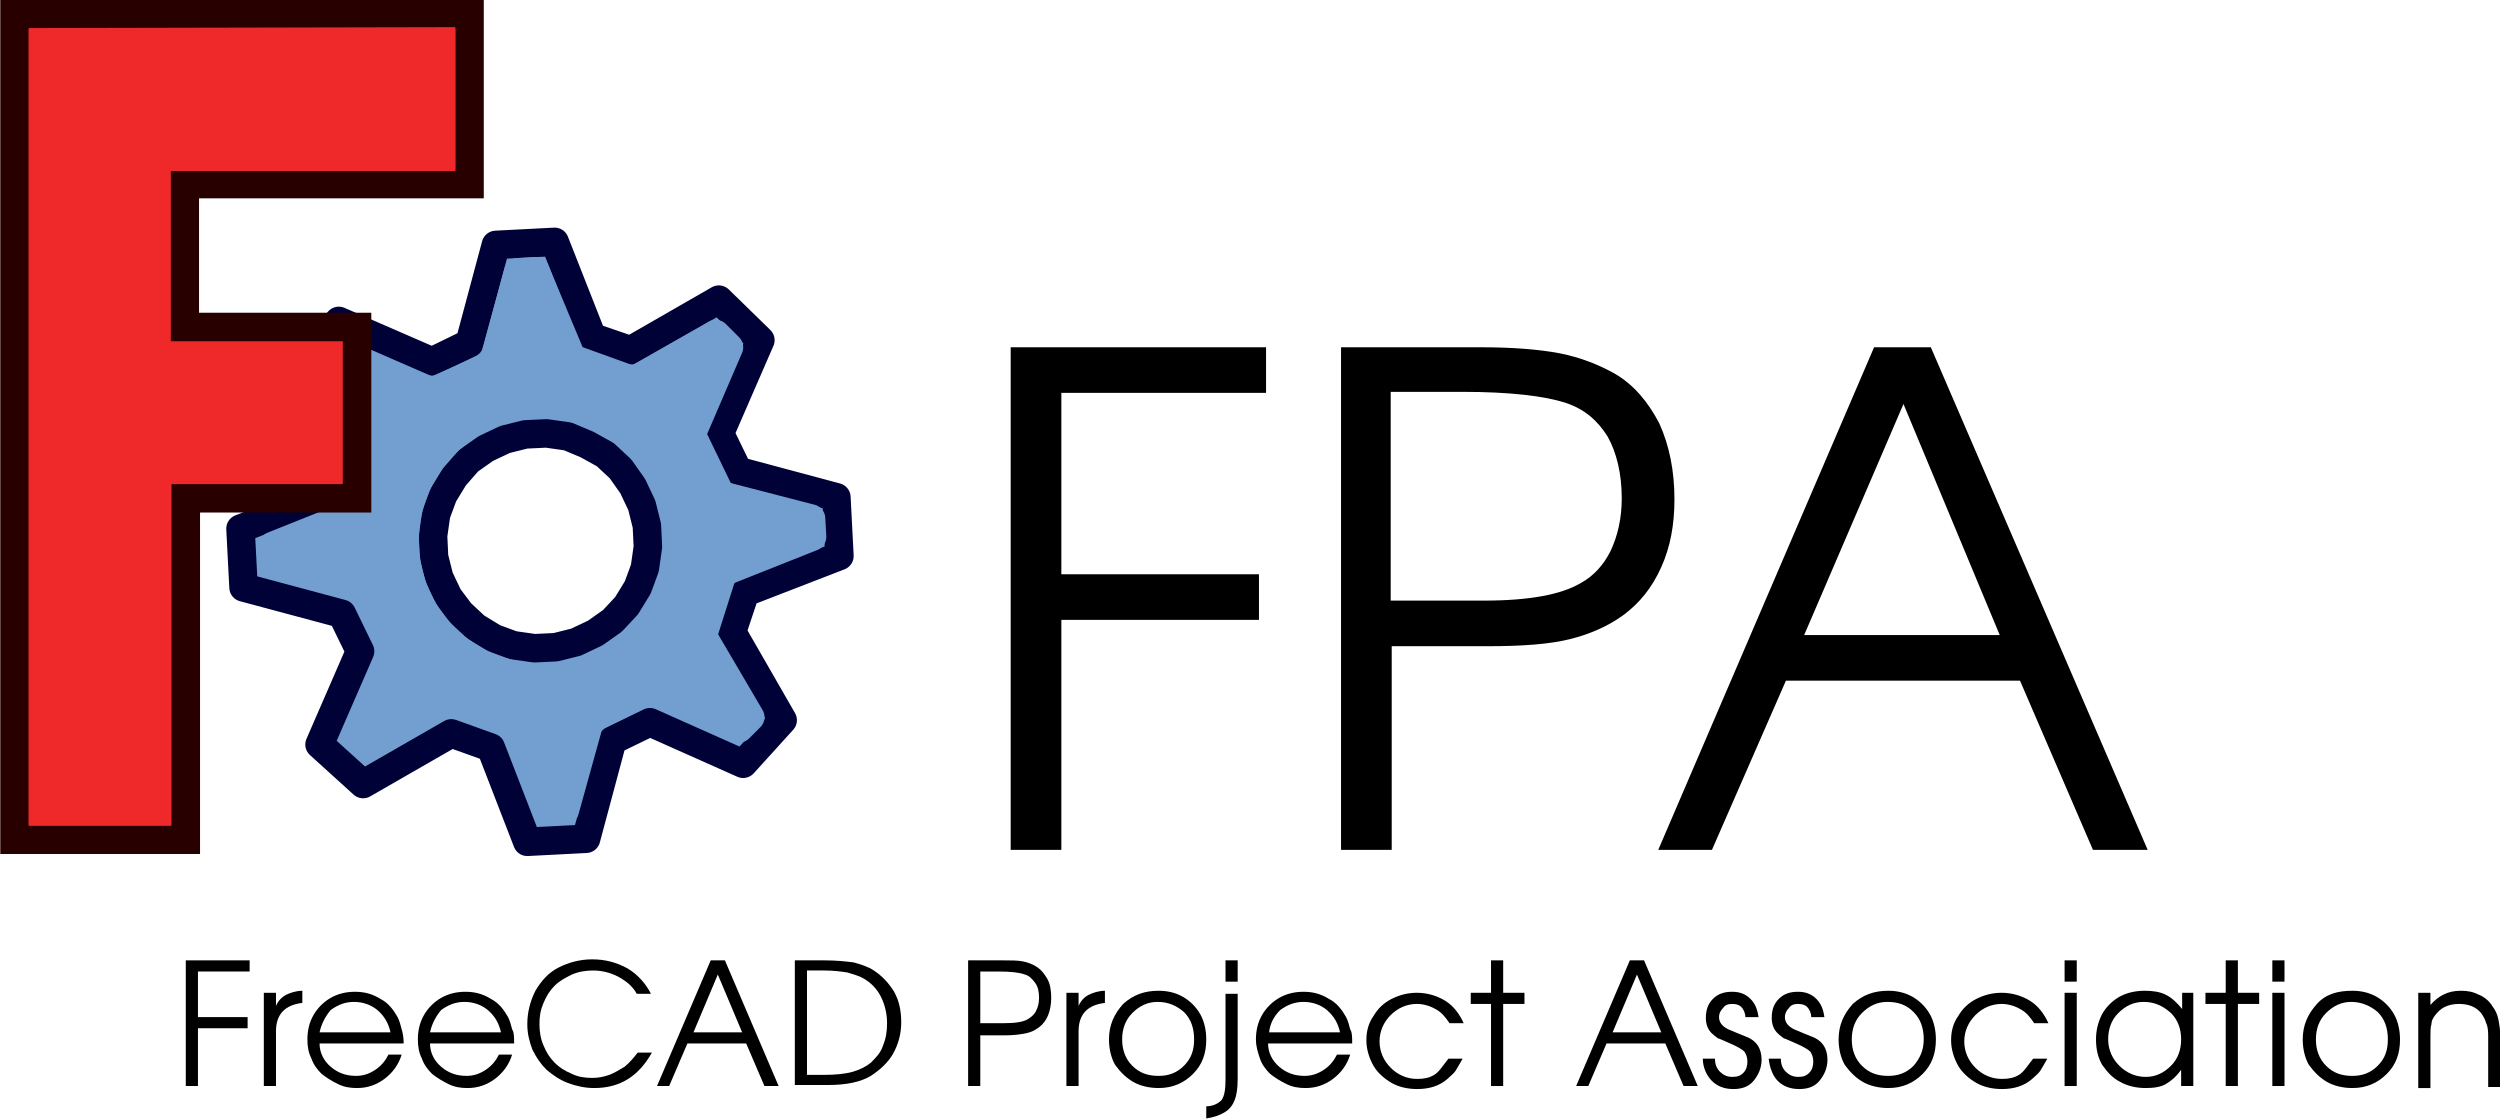 <?xml version="1.0" encoding="utf-8"?>
<!-- Generator: Adobe Illustrator 27.5.0, SVG Export Plug-In . SVG Version: 6.00 Build 0)  -->
<svg version="1.1"
	 id="svg1121" xmlns:dc="http://purl.org/dc/elements/1.1/" xmlns:inkscape="http://www.inkscape.org/namespaces/inkscape" xmlns:sodipodi="http://sodipodi.sourceforge.net/DTD/sodipodi-0.dtd" xmlns:svg="http://www.w3.org/2000/svg" xmlns:cc="http://creativecommons.org/ns#" xmlns:rdf="http://www.w3.org/1999/02/22-rdf-syntax-ns#"
	 xmlns="http://www.w3.org/2000/svg" xmlns:xlink="http://www.w3.org/1999/xlink" x="0px" y="0px" viewBox="0 0 246.7 110.4"
	 style="enable-background:new 0 0 246.7 110.4;" xml:space="preserve">
<style type="text/css">
	
		.st0{fill-rule:evenodd;clip-rule:evenodd;fill:url(#path3659-5-9-6-6_00000062159559406065373850000005023399515258205082_);stroke:#000137;stroke-width:2.812;stroke-linecap:round;stroke-linejoin:round;stroke-miterlimit:11.339;}
	.st1{fill:none;stroke:#729FCF;stroke-width:2.812;stroke-linecap:round;stroke-linejoin:round;stroke-miterlimit:11.339;}
	
		.st2{fill-rule:evenodd;clip-rule:evenodd;fill:url(#rect3663-8-7-7-1_00000045601676350928402770000017772596137064687295_);stroke:#280000;stroke-width:2.812;stroke-miterlimit:11.339;}
	.st3{fill:none;stroke:#EF2929;stroke-width:2.812;stroke-miterlimit:11.339;}
	.st4{enable-background:new    ;}
</style>
<sodipodi:namedview  bordercolor="#666666" borderopacity="1.0" id="base" inkscape:current-layer="layer1" inkscape:cx="207.08193" inkscape:cy="-2.6080848" inkscape:deskcolor="#d1d1d1" inkscape:document-units="mm" inkscape:guide-bbox="true" inkscape:pagecheckerboard="0" inkscape:pageopacity="0.0" inkscape:pageshadow="2" inkscape:showpageshadow="2" inkscape:snap-global="false" inkscape:window-height="1016" inkscape:window-maximized="1" inkscape:window-width="1850" inkscape:window-x="70" inkscape:window-y="27" inkscape:zoom="0.9585578" pagecolor="#ffffff" showgrid="false" showguides="true">
	<sodipodi:guide  id="guide2227" inkscape:locked="false" orientation="1,0" position="35.233,5.493"></sodipodi:guide>
	<sodipodi:guide  id="guide2229" inkscape:locked="false" orientation="0,1" position="-0.468,36.608"></sodipodi:guide>
	<sodipodi:guide  id="guide2231" inkscape:locked="false" orientation="0,1" position="-10.296,-39.366"></sodipodi:guide>
	<sodipodi:guide  id="guide2237" inkscape:locked="false" orientation="1,0" position="-0.046,2.553"></sodipodi:guide>
</sodipodi:namedview>
<g id="layer1" transform="translate(-38.266,-166.532)" inkscape:groupmode="layer" inkscape:label="Layer 1">
	<g id="g2681">
		
			<linearGradient id="path3659-5-9-6-6_00000163033941777555048220000001062811979554868920_" gradientUnits="userSpaceOnUse" x1="-103.599" y1="290.657" x2="-114.179" y2="322.397" gradientTransform="matrix(1.207 0 0 -1.207 375.205 1046.119)">
			<stop  offset="0" style="stop-color:#204A87"/>
			<stop  offset="1" style="stop-color:#729FCF"/>
		</linearGradient>
		
			<path id="path3659-5-9-6-6" inkscape:connector-curvature="0" style="fill-rule:evenodd;clip-rule:evenodd;fill:url(#path3659-5-9-6-6_00000163033941777555048220000001062811979554868920_);stroke:#000137;stroke-width:2.812;stroke-linecap:round;stroke-linejoin:round;stroke-miterlimit:11.339;" d="
			M109.2,196.1l-8.7,5l-3.8-1.3l-3.7-9.4l-5.8,0.3l-2.6,9.7l-3.7,1.8l-9.2-4l-3.9,4.3l5,8.7l-1.4,3.8l-9.4,3.7l0.3,5.8l9.7,2.6
			l1.8,3.7l-4,9.2l4.3,3.9l8.7-5l3.9,1.4l3.6,9.3l5.8-0.3l2.6-9.7l3.7-1.8l9.2,4.1l3.9-4.3l-5-8.7l1.3-3.9l9.3-3.6l-0.3-5.8
			l-9.7-2.6l-1.8-3.7l4-9.2L109.2,196.1z M96.2,210.4l1.8,1l1.5,1.4l1.2,1.7l0.9,1.9l0.5,2l0.1,2.1l-0.3,2.1l-0.7,1.9l-1.1,1.8
			l-1.4,1.5l-1.7,1.2l-1.9,0.9l-2,0.5l-2.1,0.1l-2.1-0.3l-1.9-0.7l-1.8-1.1l-1.5-1.4l-1.2-1.6l-0.9-1.9l-0.5-2l-0.1-2.1l0.3-2.1
			l0.7-1.9l1.1-1.8l1.4-1.6l1.7-1.2l1.9-0.9l2-0.5l2.1-0.1l2.1,0.3L96.2,210.4L96.2,210.4z"/>
		<path id="path3659-5-6-1-1-2" inkscape:connector-curvature="0" class="st1" d="M108.9,199.5l-8.1,4.6l-6.1-2.2l-3.6-8.6l-1.7,0.1
			l-2.5,9.1l-6,2.7l-8.5-3.7l-1.1,1.3l4.7,8.2l-2.3,6l-8.5,3.4l0.1,1.8l9,2.5l2.8,6l-3.7,8.4l1.3,1.1l8-4.6l6.4,2.3l3.2,8.6l1.7,0
			l2.5-9l5.9-2.9l8.8,3.8l1.1-1.1l-4.7-8l2-6.3l8.8-3.5l-0.1-1.8l-8.9-2.3l-2.9-6l3.7-8.6L108.9,199.5z"/>
		<circle id="path3898-2-8-9" class="st1" cx="91.7" cy="219.9" r="13.5"/>
		
			<linearGradient id="rect3663-8-7-7-1_00000016760554600544868350000012949121973764354696_" gradientUnits="userSpaceOnUse" x1="-247.709" y1="261.572" x2="-252.412" y2="322.702" gradientTransform="matrix(1.196 0 0 -1.196 397.866 1034.673)">
			<stop  offset="0" style="stop-color:#A40000"/>
			<stop  offset="1" style="stop-color:#EF2929"/>
		</linearGradient>
		
			<path id="rect3663-8-7-7-1" inkscape:connector-curvature="0" style="fill-rule:evenodd;clip-rule:evenodd;fill:url(#rect3663-8-7-7-1_00000016760554600544868350000012949121973764354696_);stroke:#280000;stroke-width:2.812;stroke-miterlimit:11.339;" d="
			M39.7,167.9l0,81.5h16.9v-33.7h16.9v-16.9H56.5v-14.1h28.1v-16.9L39.7,167.9z"/>
		<path id="rect3663-8-3-0-9-2" inkscape:connector-curvature="0" class="st3" d="M42.5,170.7v75.9h11.2v-33.7h16.9v-11.2H53.7V182
			h28.1v-11.2H42.5z"/>
		<g class="st4">
			<path d="M138,250.4v-49.6h25.2v4.5H143v17.9h19.5v4.5H143v22.7H138z"/>
			<path d="M170.6,250.4v-49.6h13.7c3.2,0,5.8,0.2,7.9,0.6c2,0.4,3.8,1.1,5.4,2c1.9,1.1,3.3,2.8,4.4,4.9c1,2.2,1.5,4.7,1.5,7.5
				c0,2.5-0.4,4.7-1.3,6.7c-0.9,2-2.1,3.5-3.7,4.7c-1.5,1.1-3.3,1.9-5.3,2.4c-2,0.5-4.7,0.7-8.1,0.7h-9.5v20.1H170.6z M175.5,225.8
				h9.2c4.5,0,7.6-0.6,9.5-1.7c1.3-0.7,2.3-1.8,3-3.2c0.7-1.5,1.1-3.2,1.1-5.2c0-2.4-0.5-4.5-1.4-6.1c-1-1.6-2.3-2.7-4.1-3.3
				c-2.1-0.7-5.6-1.1-10.2-1.1h-7.1V225.8z"/>
			<path d="M201.9,250.4l21.3-49.6h5.6l21.4,49.6h-5.4l-7.2-16.7h-23.1l-7.3,16.7H201.9z M216.3,229.2h19.3l-9.5-22.8L216.3,229.2z"
				/>
		</g>
		<g class="st4">
			<path d="M56.6,273.7v-12.4h6.3v1.1h-5.1v4.5h4.9v1.1h-4.9v5.7H56.6z"/>
			<path d="M64.3,273.7v-9.2h1.2v1.3c0.2-0.5,0.6-0.9,1-1.1c0.4-0.2,1-0.4,1.6-0.4v1.2c-1.7,0.2-2.6,1.1-2.6,2.8v5.4H64.3z"/>
			<path d="M78.1,269.5h-8.3c0,0.9,0.4,1.7,1.1,2.3c0.7,0.6,1.5,0.9,2.5,0.9c0.7,0,1.3-0.2,1.9-0.6c0.6-0.4,1-0.9,1.3-1.5h1.3
				c-0.3,1-0.9,1.8-1.7,2.4s-1.7,0.9-2.7,0.9c-0.7,0-1.3-0.1-1.9-0.4c-0.6-0.3-1.1-0.6-1.6-1c-0.4-0.4-0.8-0.9-1-1.5
				c-0.3-0.6-0.4-1.2-0.4-1.9c0-0.9,0.2-1.7,0.6-2.4c0.4-0.7,1-1.3,1.7-1.7c0.7-0.4,1.5-0.6,2.4-0.6c0.9,0,1.7,0.2,2.5,0.7
				c0.8,0.4,1.3,1.1,1.7,1.8c0.2,0.4,0.3,0.8,0.4,1.2C78,268.4,78.1,268.9,78.1,269.5z M69.8,268.4h7c-0.2-0.9-0.6-1.6-1.3-2.2
				c-0.6-0.5-1.4-0.8-2.3-0.8c-0.9,0-1.6,0.3-2.3,0.8C70.4,266.8,70,267.5,69.8,268.4z"/>
			<path d="M89,269.5h-8.3c0,0.9,0.4,1.7,1.1,2.3c0.7,0.6,1.5,0.9,2.5,0.9c0.7,0,1.3-0.2,1.9-0.6c0.6-0.4,1-0.9,1.3-1.5h1.3
				c-0.3,1-0.9,1.8-1.7,2.4s-1.7,0.9-2.7,0.9c-0.7,0-1.3-0.1-1.9-0.4c-0.6-0.3-1.1-0.6-1.6-1c-0.4-0.4-0.8-0.9-1-1.5
				c-0.3-0.6-0.4-1.2-0.4-1.9c0-0.9,0.2-1.7,0.6-2.4c0.4-0.7,1-1.3,1.7-1.7c0.7-0.4,1.5-0.6,2.4-0.6c0.9,0,1.7,0.2,2.5,0.7
				c0.8,0.4,1.3,1.1,1.7,1.8c0.2,0.4,0.3,0.8,0.4,1.2C89,268.4,89,268.9,89,269.5z M80.7,268.4h7c-0.2-0.9-0.6-1.6-1.3-2.2
				c-0.6-0.5-1.4-0.8-2.3-0.8c-0.9,0-1.6,0.3-2.3,0.8C81.3,266.8,80.9,267.5,80.7,268.4z"/>
			<path d="M101.2,270.4h1.4c-1.3,2.3-3.1,3.5-5.7,3.5c-0.9,0-1.8-0.2-2.6-0.5c-0.8-0.3-1.5-0.8-2.1-1.3c-0.6-0.6-1-1.2-1.4-2
				c-0.3-0.8-0.5-1.6-0.5-2.5c0-1.2,0.3-2.3,0.8-3.3c0.6-1,1.3-1.8,2.3-2.3s2.1-0.8,3.3-0.8c1.3,0,2.4,0.3,3.5,0.9
				c1,0.6,1.8,1.5,2.3,2.5h-1.4c-0.2-0.4-0.5-0.7-0.7-0.9s-0.5-0.4-0.8-0.6c-0.8-0.5-1.8-0.8-2.8-0.8c-0.7,0-1.4,0.1-2.1,0.4
				c-0.6,0.3-1.2,0.6-1.7,1.1c-0.5,0.5-0.8,1-1.1,1.7c-0.3,0.7-0.4,1.3-0.4,2.1c0,0.7,0.1,1.4,0.4,2.1c0.3,0.7,0.6,1.2,1.1,1.7
				c0.5,0.5,1,0.8,1.7,1.1c0.6,0.3,1.3,0.4,2,0.4c0.6,0,1.1-0.1,1.7-0.3c0.5-0.2,1-0.5,1.5-0.8C100.4,271.4,100.8,270.9,101.2,270.4
				z"/>
			<path d="M103.1,273.7l5.3-12.4h1.4l5.3,12.4h-1.4l-1.8-4.2h-5.8l-1.8,4.2H103.1z M106.7,268.4h4.8l-2.4-5.7L106.7,268.4z"/>
			<path d="M116.7,273.7v-12.4h2.9c1.2,0,2.1,0.1,2.9,0.2c0.7,0.2,1.4,0.4,2,0.8c0.9,0.6,1.5,1.3,2,2.1c0.5,0.9,0.7,1.9,0.7,3
				c0,1.2-0.3,2.2-0.8,3.1c-0.5,0.9-1.3,1.6-2.2,2.2c-1,0.6-2.4,0.9-4.2,0.9H116.7z M117.9,272.6h1.7c1.1,0,2.1-0.1,2.8-0.3
				s1.3-0.5,1.8-0.9c0.5-0.5,1-1,1.2-1.7c0.3-0.7,0.4-1.4,0.4-2.2c0-0.9-0.2-1.8-0.6-2.6s-1-1.4-1.7-1.8c-0.5-0.3-1-0.4-1.6-0.6
				c-0.6-0.1-1.4-0.2-2.3-0.2h-1.7V272.6z"/>
			<path d="M133.8,273.7v-12.4h3.4c0.8,0,1.5,0,2,0.1c0.5,0.1,1,0.3,1.3,0.5c0.5,0.3,0.8,0.7,1.1,1.2c0.3,0.5,0.4,1.2,0.4,1.9
				c0,0.6-0.1,1.2-0.3,1.7c-0.2,0.5-0.5,0.9-0.9,1.2c-0.4,0.3-0.8,0.5-1.3,0.6c-0.5,0.1-1.2,0.2-2,0.2H135v5H133.8z M135,267.5h2.3
				c1.1,0,1.9-0.1,2.4-0.4c0.3-0.2,0.6-0.4,0.8-0.8s0.3-0.8,0.3-1.3c0-0.6-0.1-1.1-0.4-1.5s-0.6-0.7-1-0.8c-0.5-0.2-1.4-0.3-2.6-0.3
				H135V267.5z"/>
			<path d="M143.5,273.7v-9.2h1.2v1.3c0.2-0.5,0.6-0.9,1-1.1c0.4-0.2,1-0.4,1.6-0.4v1.2c-1.7,0.2-2.6,1.1-2.6,2.8v5.4H143.5z"/>
			<path d="M152.6,264.3c0.9,0,1.7,0.2,2.4,0.6c0.7,0.4,1.3,1,1.7,1.7c0.4,0.7,0.6,1.6,0.6,2.5c0,1.4-0.4,2.5-1.3,3.4
				c-0.9,0.9-2,1.4-3.4,1.4c-0.9,0-1.8-0.2-2.5-0.6c-0.7-0.4-1.3-1-1.8-1.7c-0.4-0.7-0.6-1.6-0.6-2.5c0-1.4,0.5-2.5,1.4-3.5
				C150.1,264.7,151.2,264.3,152.6,264.3z M152.5,265.4c-1,0-1.8,0.4-2.5,1.1c-0.7,0.7-1,1.6-1,2.6c0,1,0.3,1.9,1,2.6
				c0.7,0.7,1.5,1,2.6,1c1,0,1.8-0.3,2.5-1s1-1.5,1-2.6c0-1.1-0.3-2-1-2.7C154.4,265.8,153.6,265.4,152.5,265.4z"/>
			<path d="M160.4,264.5v8.5c0,0.9-0.1,1.6-0.3,2.1c-0.2,0.5-0.5,0.9-1,1.2c-0.5,0.3-1.1,0.5-1.8,0.6v-1.2c0.7,0,1.2-0.3,1.5-0.6
				c0.3-0.4,0.4-1.1,0.4-2v-8.5H160.4z M159.2,263.4v-2.1h1.2v2.1H159.2z"/>
			<path d="M171.7,269.5h-8.3c0,0.9,0.4,1.7,1.1,2.3c0.7,0.6,1.5,0.9,2.5,0.9c0.7,0,1.3-0.2,1.9-0.6c0.6-0.4,1-0.9,1.3-1.5h1.3
				c-0.3,1-0.9,1.8-1.7,2.4s-1.7,0.9-2.7,0.9c-0.7,0-1.3-0.1-1.9-0.4c-0.6-0.3-1.1-0.6-1.6-1c-0.4-0.4-0.8-0.9-1-1.5
				s-0.4-1.2-0.4-1.9c0-0.9,0.2-1.7,0.6-2.4c0.4-0.7,1-1.3,1.7-1.7c0.7-0.4,1.5-0.6,2.4-0.6c0.9,0,1.7,0.2,2.5,0.7
				c0.8,0.4,1.3,1.1,1.7,1.8c0.2,0.4,0.3,0.8,0.4,1.2C171.7,268.4,171.7,268.9,171.7,269.5z M163.5,268.4h7
				c-0.2-0.9-0.6-1.6-1.3-2.2c-0.6-0.5-1.4-0.8-2.3-0.8c-0.9,0-1.6,0.3-2.3,0.8C164,266.8,163.6,267.5,163.5,268.4z"/>
			<path d="M181.2,271h1.4c-0.3,0.5-0.5,0.9-0.7,1.2s-0.5,0.5-0.8,0.8c-0.8,0.7-1.8,1-3,1c-0.9,0-1.8-0.2-2.5-0.6s-1.4-1-1.8-1.7
				c-0.4-0.7-0.7-1.6-0.7-2.5c0-0.9,0.2-1.7,0.7-2.4c0.4-0.7,1-1.3,1.8-1.7c0.8-0.4,1.6-0.6,2.5-0.6c1,0,2,0.3,2.8,0.8
				c0.8,0.5,1.4,1.3,1.8,2.2h-1.4c-0.4-0.6-0.8-1.1-1.4-1.4c-0.5-0.3-1.2-0.5-1.8-0.5c-1,0-1.9,0.4-2.6,1.1s-1.1,1.6-1.1,2.6
				c0,1,0.4,1.9,1.1,2.6c0.7,0.7,1.6,1.1,2.6,1.1c0.7,0,1.2-0.1,1.7-0.4S180.7,271.6,181.2,271z"/>
			<path d="M185.4,273.7v-8.1h-2v-1.1h2v-3.2h1.2v3.2h2.1v1.1h-2.1v8.1H185.4z"/>
			<path d="M193.8,273.7l5.3-12.4h1.4l5.3,12.4h-1.4l-1.8-4.2h-5.8l-1.8,4.2H193.8z M197.4,268.4h4.8l-2.4-5.7L197.4,268.4z"/>
			<path d="M206.3,271h1.2c0,0.6,0.2,1,0.5,1.3s0.7,0.5,1.2,0.5c0.5,0,0.8-0.1,1.1-0.4c0.3-0.3,0.4-0.7,0.4-1.1c0-0.4-0.1-0.7-0.3-1
				c-0.2-0.2-0.7-0.5-1.4-0.8c-0.7-0.3-1.1-0.5-1.2-0.5c-0.1-0.1-0.3-0.2-0.5-0.4c-0.5-0.4-0.7-1-0.7-1.6c0-0.8,0.2-1.4,0.7-1.9
				c0.5-0.5,1.1-0.7,1.9-0.7c0.7,0,1.3,0.2,1.8,0.7c0.5,0.5,0.7,1.1,0.8,1.8h-1.3c0-0.4-0.2-0.8-0.4-1c-0.2-0.2-0.5-0.3-0.9-0.3
				c-0.4,0-0.7,0.1-0.9,0.4c-0.3,0.3-0.4,0.6-0.4,0.9c0,0.5,0.3,0.9,0.9,1.2c0.7,0.3,1.2,0.5,1.7,0.7c1.1,0.4,1.6,1.2,1.6,2.3
				c0,0.8-0.3,1.5-0.8,2.1s-1.2,0.8-2,0.8c-0.9,0-1.6-0.3-2.1-0.8S206.3,271.9,206.3,271z"/>
			<path d="M212.8,271h1.2c0,0.6,0.2,1,0.5,1.3s0.7,0.5,1.2,0.5c0.5,0,0.8-0.1,1.1-0.4c0.3-0.3,0.4-0.7,0.4-1.1c0-0.4-0.1-0.7-0.3-1
				c-0.2-0.2-0.7-0.5-1.4-0.8c-0.7-0.3-1.1-0.5-1.2-0.5c-0.1-0.1-0.3-0.2-0.5-0.4c-0.5-0.4-0.7-1-0.7-1.6c0-0.8,0.2-1.4,0.7-1.9
				c0.5-0.5,1.1-0.7,1.9-0.7c0.7,0,1.3,0.2,1.8,0.7c0.5,0.5,0.7,1.1,0.8,1.8h-1.3c0-0.4-0.2-0.8-0.4-1c-0.2-0.2-0.5-0.3-0.9-0.3
				c-0.4,0-0.7,0.1-0.9,0.4c-0.3,0.3-0.4,0.6-0.4,0.9c0,0.5,0.3,0.9,0.9,1.2c0.7,0.3,1.2,0.5,1.7,0.7c1.1,0.4,1.6,1.2,1.6,2.3
				c0,0.8-0.3,1.5-0.8,2.1s-1.2,0.8-2,0.8c-0.9,0-1.6-0.3-2.1-0.8S212.9,271.9,212.8,271z"/>
			<path d="M224.6,264.3c0.9,0,1.7,0.2,2.4,0.6c0.7,0.4,1.3,1,1.7,1.7s0.6,1.6,0.6,2.5c0,1.4-0.4,2.5-1.3,3.4
				c-0.9,0.9-2,1.4-3.4,1.4c-0.9,0-1.8-0.2-2.5-0.6c-0.7-0.4-1.3-1-1.8-1.7c-0.4-0.7-0.6-1.6-0.6-2.5c0-1.4,0.5-2.5,1.4-3.5
				C222.1,264.7,223.2,264.3,224.6,264.3z M224.5,265.4c-1,0-1.8,0.4-2.5,1.1c-0.7,0.7-1,1.6-1,2.6c0,1,0.3,1.9,1,2.6
				c0.7,0.7,1.5,1,2.6,1c1,0,1.8-0.3,2.5-1c0.6-0.7,1-1.5,1-2.6c0-1.1-0.3-2-1-2.7S225.6,265.4,224.5,265.4z"/>
			<path d="M238.9,271h1.4c-0.3,0.5-0.5,0.9-0.7,1.2s-0.5,0.5-0.8,0.8c-0.8,0.7-1.8,1-3,1c-0.9,0-1.8-0.2-2.5-0.6s-1.4-1-1.8-1.7
				c-0.4-0.7-0.7-1.6-0.7-2.5c0-0.9,0.2-1.7,0.7-2.4c0.4-0.7,1-1.3,1.8-1.7c0.8-0.4,1.6-0.6,2.5-0.6c1,0,2,0.3,2.8,0.8
				c0.8,0.5,1.4,1.3,1.8,2.2h-1.4c-0.4-0.6-0.8-1.1-1.4-1.4c-0.5-0.3-1.2-0.5-1.8-0.5c-1,0-1.9,0.4-2.6,1.1s-1.1,1.6-1.1,2.6
				c0,1,0.4,1.9,1.1,2.6c0.7,0.7,1.6,1.1,2.6,1.1c0.7,0,1.2-0.1,1.7-0.4S238.4,271.6,238.9,271z"/>
			<path d="M242,263.4v-2.1h1.2v2.1H242z M242,273.7v-9.2h1.2v9.2H242z"/>
			<path d="M254.7,264.5v9.2h-1.2v-1.6c-0.5,0.7-1,1.1-1.5,1.4s-1.2,0.4-2,0.4c-0.9,0-1.8-0.2-2.5-0.6c-0.8-0.4-1.3-1-1.8-1.7
				c-0.4-0.7-0.6-1.5-0.6-2.5c0-0.9,0.2-1.7,0.6-2.5c0.4-0.7,1-1.3,1.7-1.7c0.7-0.4,1.6-0.6,2.5-0.6c0.8,0,1.5,0.1,2.1,0.4
				c0.6,0.3,1.1,0.8,1.6,1.4v-1.6H254.7z M249.8,265.4c-1,0-1.8,0.4-2.5,1.1c-0.7,0.7-1,1.6-1,2.6c0,1,0.4,1.9,1.1,2.6
				c0.7,0.7,1.6,1.1,2.6,1.1c1,0,1.8-0.4,2.5-1.1c0.7-0.7,1-1.6,1-2.6c0-1-0.3-1.9-1-2.6C251.7,265.8,250.9,265.4,249.8,265.4z"/>
			<path d="M257.9,273.7v-8.1h-2v-1.1h2v-3.2h1.2v3.2h2.1v1.1h-2.1v8.1H257.9z"/>
			<path d="M262.5,263.4v-2.1h1.2v2.1H262.5z M262.5,273.7v-9.2h1.2v9.2H262.5z"/>
			<path d="M270.4,264.3c0.9,0,1.7,0.2,2.4,0.6c0.7,0.4,1.3,1,1.7,1.7c0.4,0.7,0.6,1.6,0.6,2.5c0,1.4-0.4,2.5-1.3,3.4
				c-0.9,0.9-2,1.4-3.4,1.4c-0.9,0-1.8-0.2-2.5-0.6c-0.7-0.4-1.3-1-1.8-1.7c-0.4-0.7-0.6-1.6-0.6-2.5c0-1.4,0.5-2.5,1.4-3.5
				S269,264.3,270.4,264.3z M270.3,265.4c-1,0-1.8,0.4-2.5,1.1c-0.7,0.7-1,1.6-1,2.6c0,1,0.3,1.9,1,2.6c0.7,0.7,1.5,1,2.6,1
				c1,0,1.8-0.3,2.5-1s1-1.5,1-2.6c0-1.1-0.3-2-1-2.7C272.2,265.8,271.3,265.4,270.3,265.4z"/>
			<path d="M276.9,273.7v-9.2h1.2v1.2c0.8-0.9,1.7-1.4,3-1.4c0.7,0,1.2,0.1,1.8,0.4c0.5,0.2,1,0.6,1.3,1.1c0.3,0.4,0.5,0.8,0.6,1.3
				c0.1,0.5,0.2,1.1,0.2,1.9v4.8h-1.2v-4.8c0-0.6,0-1.1-0.2-1.5c-0.1-0.4-0.3-0.7-0.5-1c-0.5-0.6-1.2-0.9-2.2-0.9
				c-0.5,0-1,0.1-1.4,0.3c-0.4,0.2-0.7,0.5-1,0.9c-0.2,0.3-0.3,0.5-0.3,0.8c-0.1,0.3-0.1,0.7-0.1,1.2v5.1H276.9z"/>
		</g>
	</g>
</g>
</svg>
